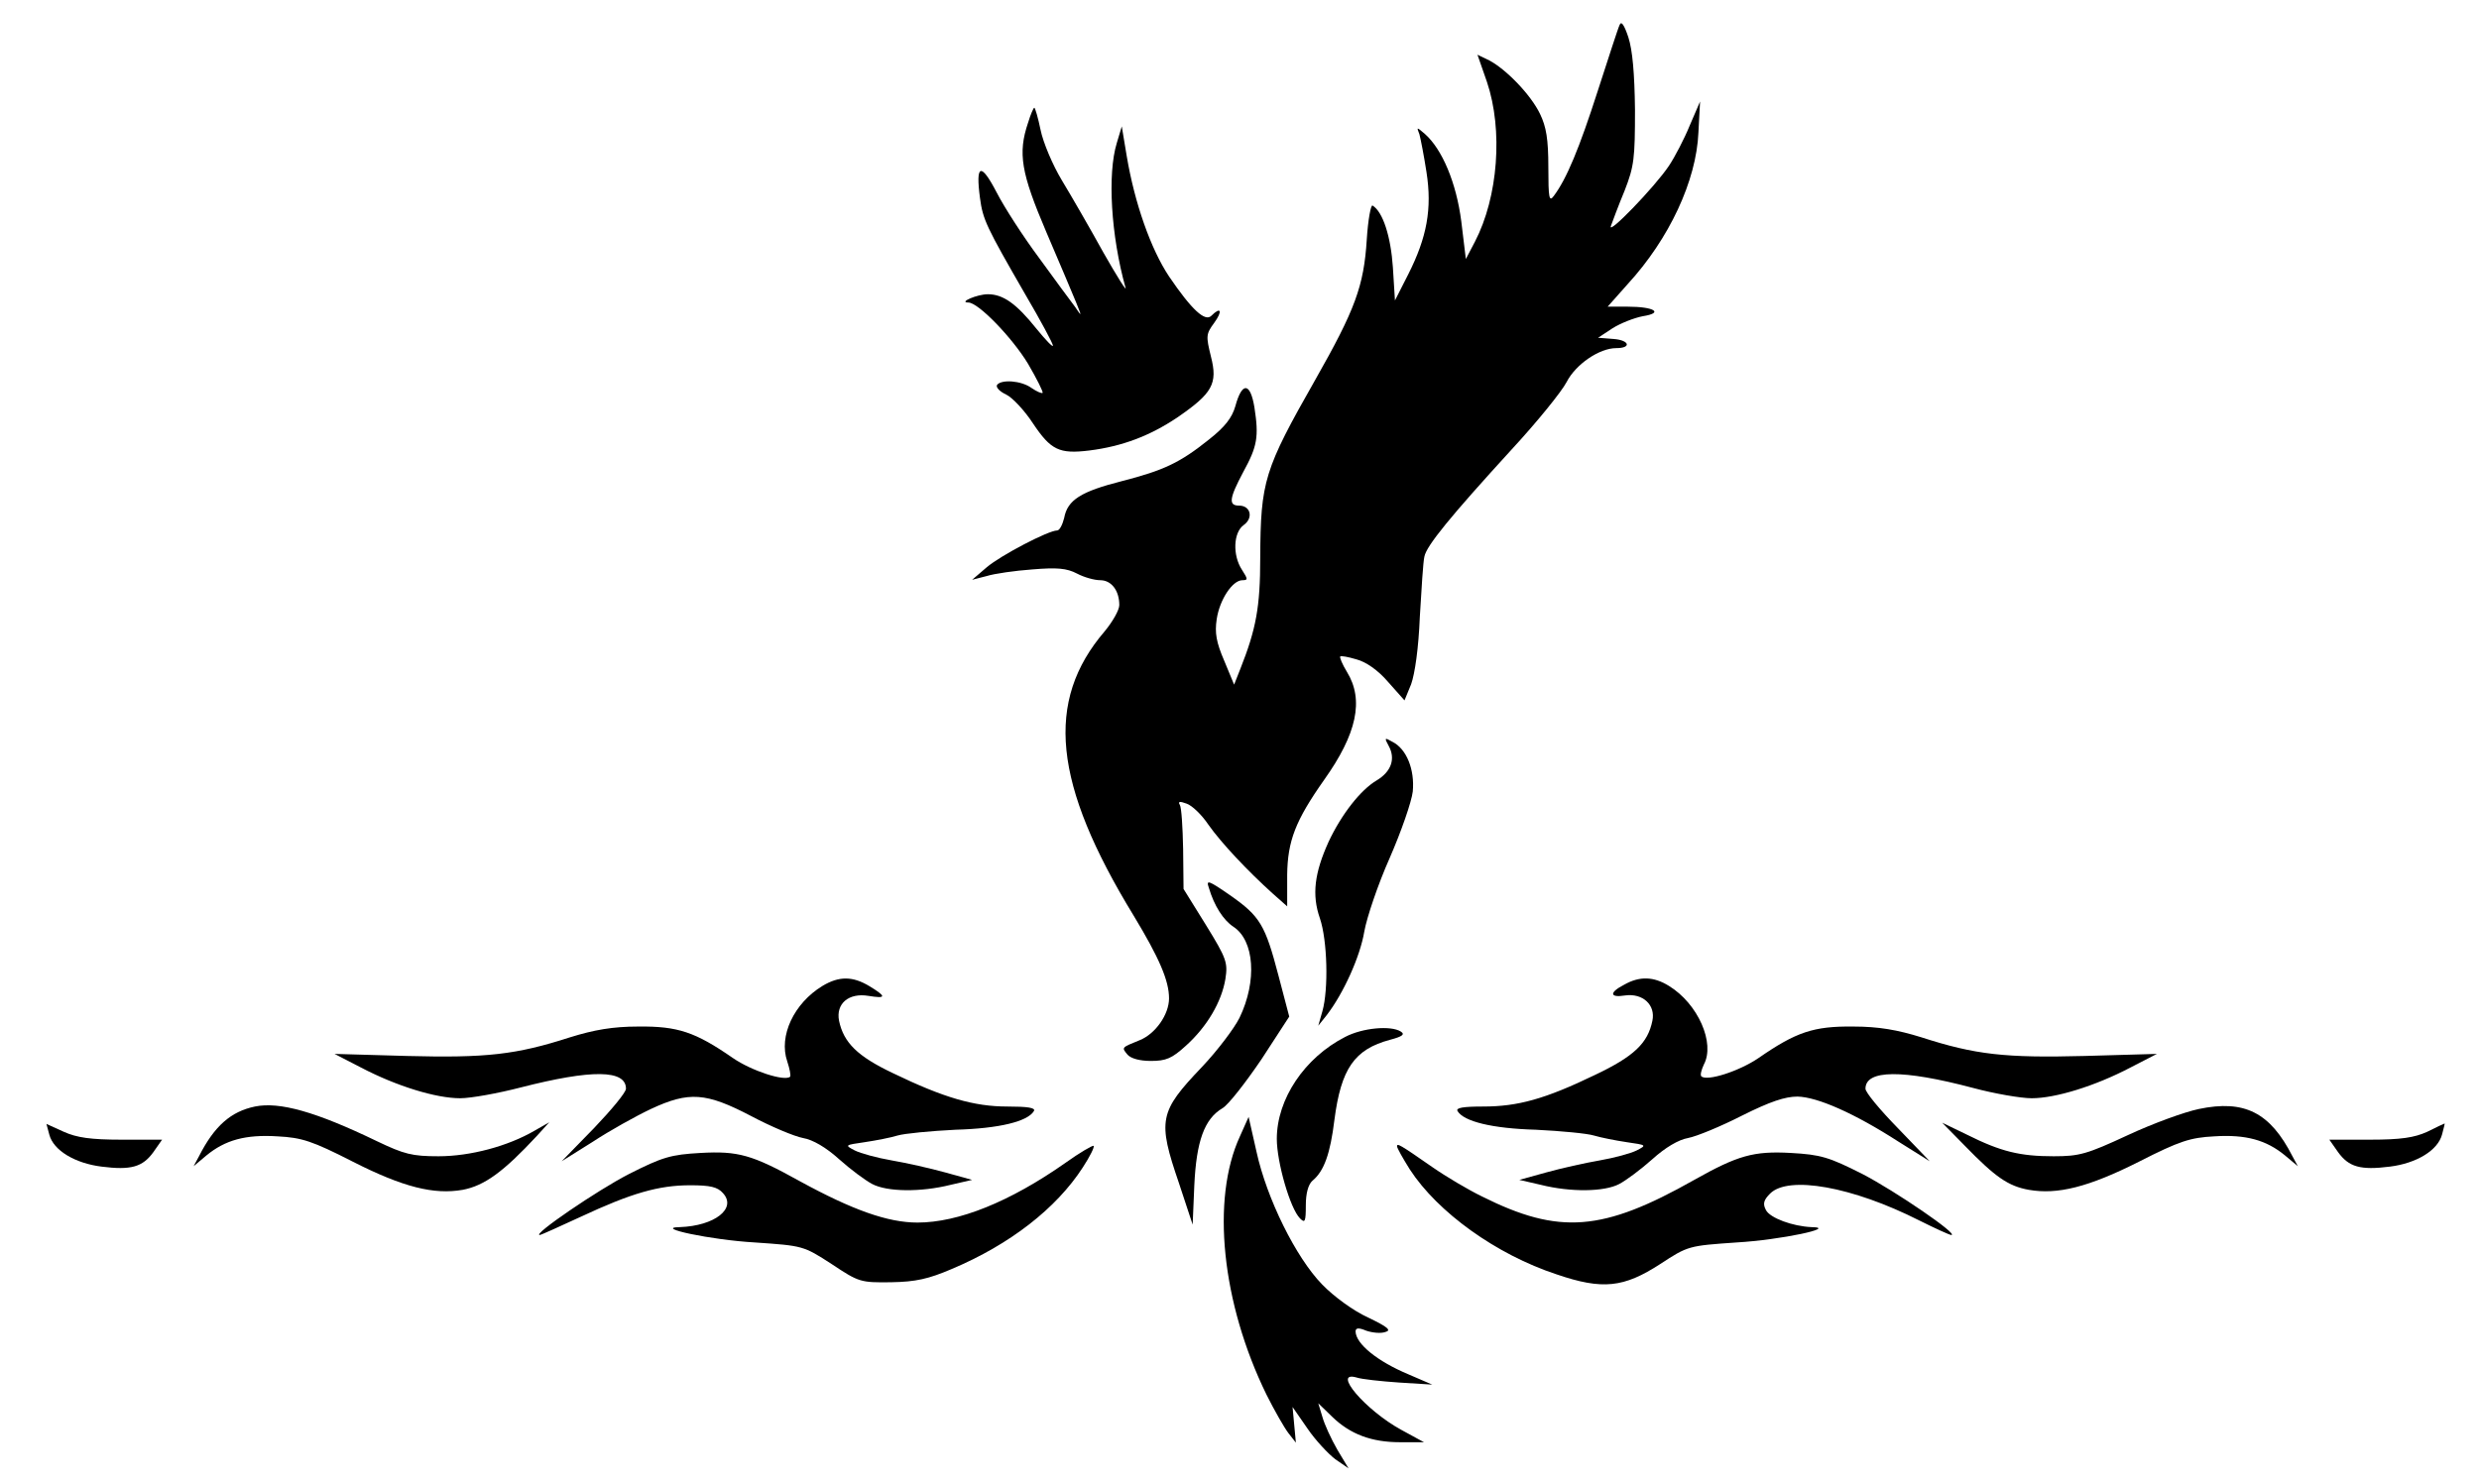 <?xml version="1.0" standalone="no"?>
<!DOCTYPE svg PUBLIC "-//W3C//DTD SVG 20010904//EN"
 "http://www.w3.org/TR/2001/REC-SVG-20010904/DTD/svg10.dtd">
<svg version="1.0" xmlns="http://www.w3.org/2000/svg"
 width="598pt" height="358pt" viewBox="0 0 598 358"
 preserveAspectRatio="xMidYMid meet">
<g transform="translate(0,358) scale(0.1,-0.1)"
fill="#000000" stroke="none">
<path d="M3907 3520 c-4 -8 -27 -80 -53 -160 -44 -137 -75 -212 -106 -253 -11
-15 -13 -5 -13 70 0 67 -5 97 -20 128 -22 46 -81 107 -122 129 l-29 14 23 -66
c39 -116 27 -277 -29 -385 l-22 -42 -11 91 c-12 93 -46 174 -88 211 -20 17
-20 17 -13 -1 3 -11 11 -52 17 -91 14 -89 1 -158 -44 -247 l-32 -63 -5 80 c-5
74 -24 134 -49 149 -4 3 -11 -34 -14 -82 -7 -112 -28 -169 -124 -338 -124
-218 -132 -245 -133 -430 0 -119 -10 -172 -48 -268 l-15 -38 -24 58 c-19 44
-23 67 -18 100 7 47 38 94 62 94 14 0 13 3 -1 25 -23 35 -21 90 4 108 24 17
17 47 -11 47 -26 0 -24 17 10 81 34 62 38 85 27 156 -10 61 -30 62 -46 3 -8
-28 -25 -50 -63 -80 -71 -57 -110 -75 -211 -101 -98 -25 -131 -45 -139 -89 -4
-16 -11 -30 -17 -30 -21 0 -136 -60 -170 -89 l-35 -30 35 9 c19 6 69 13 110
16 60 5 83 3 108 -10 17 -9 42 -16 56 -16 27 0 46 -25 46 -60 0 -12 -16 -40
-35 -63 -145 -169 -125 -368 70 -687 61 -101 85 -156 85 -199 0 -39 -33 -86
-71 -101 -44 -18 -44 -17 -29 -35 8 -9 29 -15 56 -15 37 0 51 6 85 37 51 46
86 106 95 161 6 39 3 49 -47 130 l-54 87 -1 96 c-1 53 -4 101 -8 107 -5 8 0 9
16 3 13 -4 37 -27 53 -51 31 -44 94 -111 155 -166 l35 -31 0 76 c1 82 20 131
89 229 79 111 97 193 55 261 -11 18 -18 35 -16 37 2 2 19 -1 39 -7 23 -6 52
-26 76 -54 l40 -45 16 39 c9 25 18 87 21 163 4 68 8 133 11 145 5 26 62 96
211 259 61 66 120 139 132 162 22 43 79 82 120 82 37 0 32 19 -6 22 l-38 3 35
23 c19 12 52 25 73 29 51 8 28 23 -37 23 l-48 0 48 54 c101 110 166 250 171
366 l4 75 -25 -58 c-13 -32 -36 -76 -50 -97 -34 -51 -150 -171 -140 -145 4 11
18 49 33 85 23 59 25 78 25 195 -1 88 -6 144 -16 175 -10 30 -17 40 -21 30z"/>
<path d="M2480 3284 c-25 -74 -17 -121 44 -264 32 -74 64 -151 72 -170 14 -35
14 -35 -3 -10 -10 13 -49 66 -86 117 -38 51 -84 122 -103 159 -38 73 -51 68
-40 -14 7 -52 15 -69 109 -232 37 -63 67 -119 67 -124 0 -5 -18 14 -40 41 -48
60 -80 83 -117 83 -26 0 -72 -20 -47 -20 24 0 106 -85 144 -148 21 -36 37 -68
35 -70 -2 -2 -14 3 -27 12 -25 18 -73 21 -83 7 -3 -6 7 -16 22 -23 15 -7 45
-39 65 -70 43 -64 63 -74 136 -65 79 10 145 35 211 79 86 59 99 82 82 148 -12
49 -12 54 8 81 21 29 16 40 -7 17 -15 -15 -47 14 -102 95 -44 66 -83 177 -102
290 l-12 72 -12 -40 c-23 -75 -14 -224 21 -349 4 -12 -20 26 -53 84 -32 58
-77 136 -100 174 -23 38 -46 93 -52 123 -6 29 -13 53 -15 53 -2 0 -9 -16 -15
-36z"/>
<path d="M3350 1780 c17 -31 6 -62 -29 -83 -39 -23 -85 -82 -116 -148 -34 -75
-41 -128 -21 -185 18 -53 21 -171 6 -224 l-10 -35 20 25 c41 53 81 142 91 202
6 34 33 114 61 177 28 64 53 136 56 161 5 53 -15 103 -49 120 -19 11 -20 10
-9 -10z"/>
<path d="M2916 1438 c13 -44 35 -78 59 -94 51 -33 58 -131 15 -220 -13 -26
-54 -80 -91 -119 -103 -108 -107 -128 -55 -280 l33 -100 4 95 c5 106 24 160
68 186 14 8 56 62 94 118 l67 103 -26 99 c-32 122 -44 143 -117 194 -52 36
-58 38 -51 18z"/>
<path d="M1984 1201 c-69 -42 -106 -121 -85 -182 6 -18 9 -34 7 -37 -13 -12
-93 14 -138 45 -91 63 -133 77 -228 76 -62 0 -107 -8 -165 -26 -130 -42 -202
-50 -393 -45 l-175 5 64 -33 c86 -45 181 -74 239 -74 26 0 92 12 146 26 172
44 254 43 254 -3 0 -9 -35 -51 -77 -95 l-78 -80 75 47 c41 27 104 62 140 79
92 43 133 40 242 -17 47 -25 104 -49 125 -53 24 -4 56 -23 87 -51 28 -25 63
-51 80 -60 36 -19 117 -20 189 -2 l52 12 -65 18 c-36 10 -94 23 -129 29 -35 6
-75 17 -89 24 -25 13 -24 13 24 20 27 4 63 11 79 16 17 5 80 11 140 14 106 3
174 20 189 45 5 8 -15 11 -64 11 -80 0 -153 21 -277 81 -84 40 -118 73 -129
126 -8 41 23 68 71 60 43 -7 44 -2 3 23 -41 25 -74 25 -114 1z"/>
<path d="M3918 1204 c-37 -19 -35 -32 2 -26 43 6 74 -23 66 -61 -11 -54 -44
-86 -139 -131 -120 -58 -186 -76 -269 -76 -48 0 -67 -3 -62 -11 15 -25 83 -42
189 -45 61 -3 124 -9 140 -14 17 -5 52 -12 79 -16 48 -7 49 -7 24 -20 -14 -7
-54 -18 -89 -24 -35 -6 -93 -19 -129 -29 l-65 -18 52 -12 c72 -18 153 -17 189
2 17 9 52 35 80 60 31 28 63 47 86 51 21 4 79 28 130 54 68 34 104 46 134 46
48 -1 137 -40 244 -109 l75 -47 -77 80 c-43 44 -78 86 -78 95 0 46 89 47 259
2 52 -14 116 -25 142 -25 57 0 152 29 238 74 l64 33 -175 -5 c-191 -5 -263 3
-393 45 -58 18 -103 26 -165 26 -95 1 -137 -13 -228 -76 -47 -32 -125 -57
-138 -44 -3 3 0 15 6 28 28 52 -14 147 -84 190 -37 23 -71 24 -108 3z"/>
<path d="M3245 1078 c-98 -50 -165 -150 -165 -246 0 -56 32 -168 56 -192 12
-12 14 -8 14 32 0 29 6 50 16 59 28 23 43 65 53 147 16 123 48 170 134 193 30
8 37 13 26 20 -24 15 -92 9 -134 -13z"/>
<path d="M615 910 c-58 -12 -98 -47 -135 -120 l-13 -24 31 26 c45 37 94 51
172 46 58 -3 83 -11 181 -61 122 -62 196 -80 265 -68 53 10 99 44 179 130 l30
33 -35 -20 c-65 -38 -156 -62 -232 -62 -64 0 -83 5 -148 36 -149 72 -236 96
-295 84z"/>
<path d="M5304 904 c-34 -7 -111 -35 -171 -63 -99 -46 -117 -51 -179 -51 -81
0 -127 11 -209 52 l-60 29 55 -56 c73 -75 104 -97 154 -106 69 -12 143 6 266
68 98 50 124 58 181 61 77 5 126 -9 171 -46 l31 -26 -13 24 c-54 106 -116 137
-226 114z"/>
<path d="M2991 838 c-70 -152 -44 -402 64 -623 19 -38 43 -80 53 -93 l18 -23
-4 43 -4 43 36 -52 c19 -28 50 -61 67 -74 l32 -22 -27 45 c-15 26 -31 61 -36
79 l-10 33 33 -32 c44 -43 96 -62 164 -62 l58 0 -55 30 c-86 47 -169 144 -107
126 12 -4 58 -9 102 -12 l80 -5 -58 25 c-74 31 -126 73 -127 103 0 9 7 10 26
2 15 -5 35 -7 46 -3 15 4 6 12 -42 35 -35 16 -82 50 -111 80 -63 65 -133 206
-158 320 l-19 84 -21 -47z"/>
<path d="M119 842 c10 -38 62 -69 126 -77 71 -9 99 -1 125 35 l21 30 -98 0
c-74 0 -108 5 -139 19 l-42 19 7 -26z"/>
<path d="M5855 849 c-31 -14 -63 -19 -138 -19 l-98 0 21 -30 c26 -36 54 -44
125 -35 64 8 116 39 126 78 4 15 7 27 6 26 -1 0 -20 -9 -42 -20z"/>
<path d="M2570 774 c-134 -94 -258 -144 -357 -144 -71 0 -156 30 -284 100
-115 64 -149 73 -239 68 -72 -4 -92 -10 -173 -51 -76 -39 -234 -147 -215 -147
3 0 47 20 99 44 122 57 188 76 264 76 48 0 66 -4 79 -19 34 -37 -20 -79 -104
-82 -65 -1 75 -31 181 -37 116 -8 117 -8 185 -52 66 -44 70 -45 144 -44 59 1
90 8 146 32 140 59 252 146 316 245 17 26 29 50 26 52 -2 2 -33 -16 -68 -41z"/>
<path d="M3370 814 c0 -4 14 -29 31 -56 67 -103 208 -205 354 -253 111 -38
162 -32 250 25 67 44 69 44 184 52 106 6 246 36 181 37 -46 2 -100 22 -110 41
-8 15 -6 24 10 40 44 44 198 17 360 -65 38 -19 73 -35 77 -35 20 0 -135 106
-214 147 -81 41 -101 47 -173 51 -90 5 -128 -6 -233 -65 -221 -125 -326 -133
-512 -40 -33 16 -87 48 -120 71 -79 55 -85 58 -85 50z"/>
</g>
</svg>

